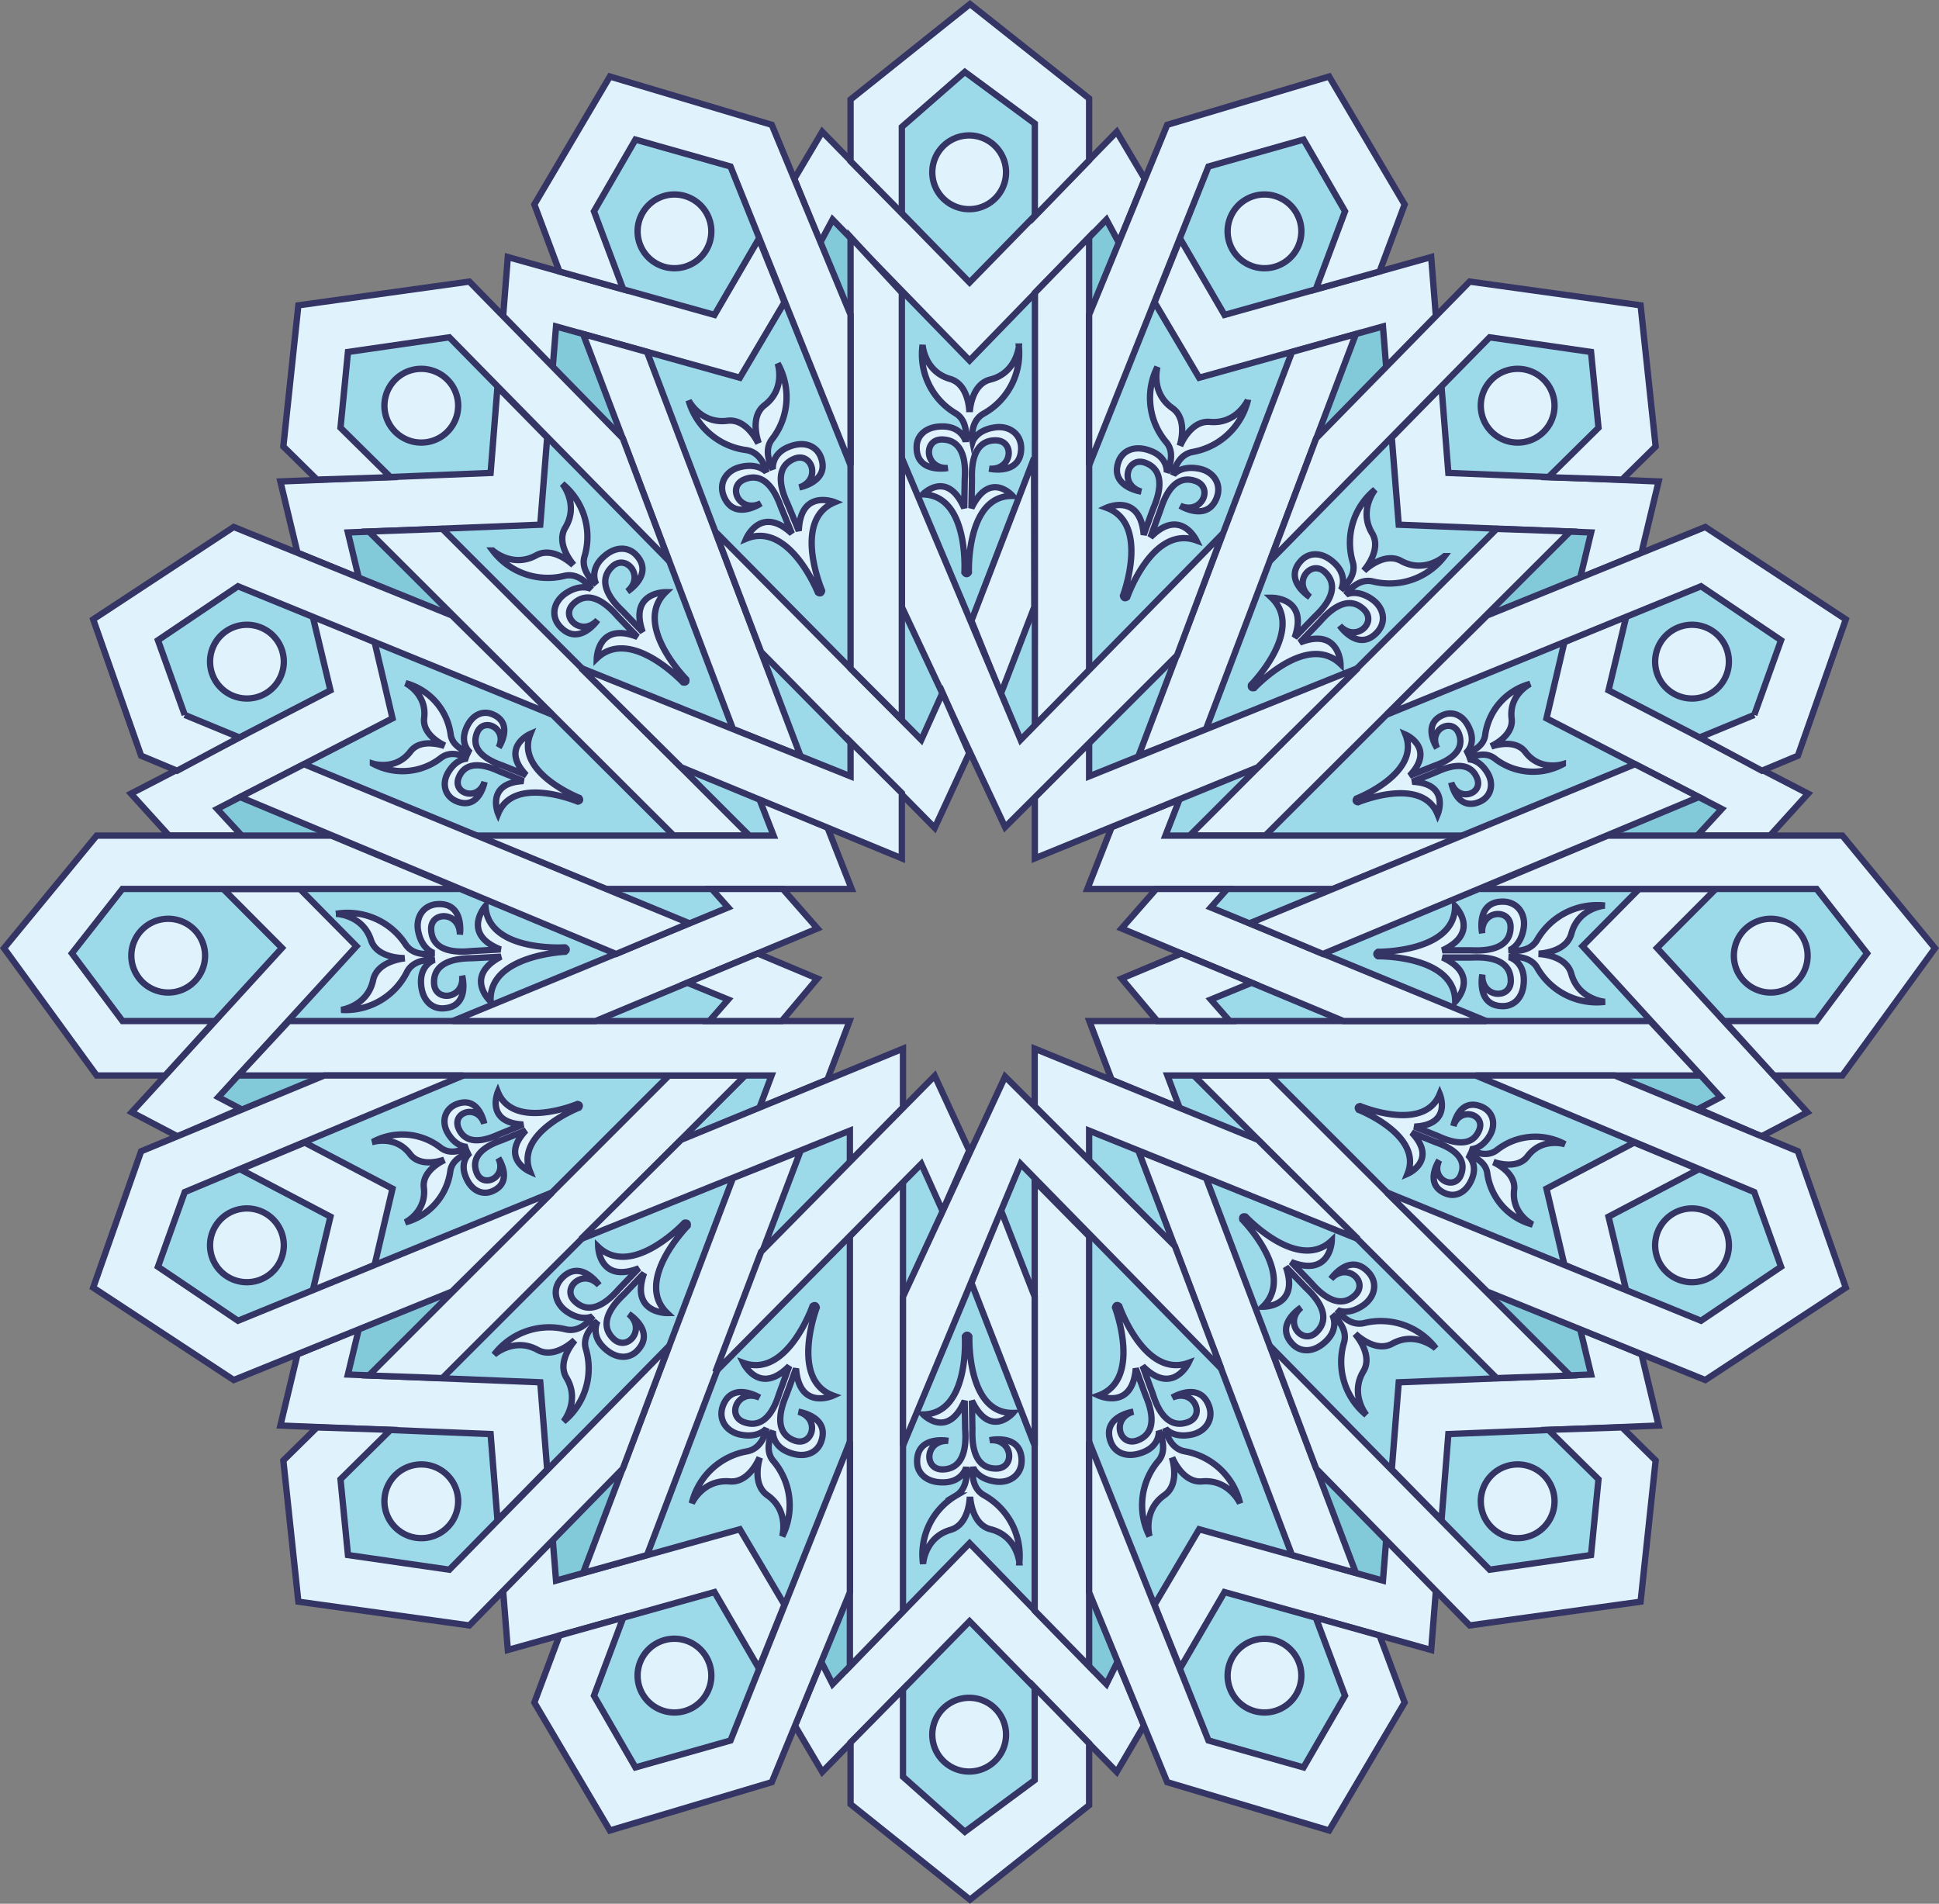 <svg id="Layer_1" data-name="Layer 1" xmlns="http://www.w3.org/2000/svg" viewBox="0 0 459.61 451.27"><rect x="0" y="0" width="459.61" height="451.27" fill="#808080" stroke="none"/><defs><style>.cls-1{fill:#82c9da;}.cls-1,.cls-2{stroke:#6b3a10;}.cls-1,.cls-2,.cls-3{stroke-width:1.5px;}.cls-2{fill:#9cdaea;}.cls-3{fill:#e0f3fd;stroke:#343465;}</style></defs><title>اسلیمی رضوان</title><polygon class="cls-1" points="74.3 120.63 90.8 120.13 122.3 155.63 79.64 141.3 74.3 120.63"/><path class="cls-1" d="M188.5,250c2,1,32.5,30.5,32.5,30.5l-10-43-19.5-6Z" transform="translate(-65.7 -163.37)"/><polygon class="cls-1" points="185.64 55.3 203.3 94.63 210.8 54.13 194.8 40.13 185.64 55.3"/><polygon class="cls-1" points="262.3 41.63 274.3 59.13 253.8 95.13 251.3 54.63 262.3 41.63"/><polygon class="cls-1" points="332.8 71.13 335.8 88.63 304.8 115.63 312.8 75.63 332.8 71.13"/><polygon class="cls-1" points="383.8 121.13 364.3 121.3 341.3 156.63 379.8 143.63 383.8 121.13"/><polygon class="cls-1" points="417.3 189.63 402.3 207.13 366.8 199.63 400.97 182.63 417.3 189.63"/><polygon class="cls-1" points="404.8 246.63 417.3 261.63 404.3 272.13 365.8 253.63 404.8 246.63"/><polygon class="cls-1" points="378.8 307.63 337.8 295.13 368.3 330.63 384.3 328.63 378.8 307.63"/><polygon class="cls-1" points="306.8 335.63 337.3 361.13 335.3 382.63 315.8 378.13 306.8 335.63"/><polygon class="cls-1" points="255.8 357.13 271.3 390.13 264.3 407.63 249.3 395.13 255.8 357.13"/><polygon class="cls-1" points="204.8 361.63 207.3 397.13 195.3 411.63 184.8 394.13 204.8 361.63"/><polygon class="cls-1" points="157.8 336.13 144.8 375.13 125.8 382.63 123.8 363.63 157.8 336.13"/><polygon class="cls-1" points="120.3 297.13 92.3 332.13 73.8 331.13 79.64 310.63 120.3 297.13"/><polygon class="cls-1" points="98.8 252.63 56.3 246.63 41.8 261.63 56.3 273.13 98.8 252.63"/><polygon class="cls-1" points="58.3 181.63 96.3 202.63 52.3 205.13 39.8 190.13 58.3 181.63"/><polygon class="cls-2" points="212.8 128.13 229.3 164.63 219.3 187.63 206.8 173.63 212.8 128.13"/><polygon class="cls-2" points="247.3 128.13 252.97 170.63 238.8 188.13 228.8 166.13 247.3 128.13"/><polygon class="cls-2" points="285.3 145.13 277.8 182.63 250.3 194.13 252.97 170.63 285.3 145.13"/><polygon class="cls-2" points="319.8 167.63 286.3 203.63 267.3 205.63 277.8 182.63 319.8 167.63"/><polygon class="cls-2" points="333.3 208.13 286.3 203.63 276.3 218.13 295.3 227.63 333.3 208.13"/><polygon class="cls-2" points="295.3 227.63 335.8 246.63 284.3 247.13 273.8 235.13 295.3 227.63"/><polygon class="cls-2" points="269.3 248.13 285.8 249.13 312.8 280.13 269.3 264.13 269.3 248.13"/><polygon class="cls-2" points="254.8 259.63 274.3 268.13 286.8 310.13 248.3 276.13 254.8 259.63"/><polygon class="cls-2" points="240.3 265.13 250.8 277.13 247.3 321.63 230.3 287.97 240.3 265.13"/><polygon class="cls-2" points="221.3 267.63 228.8 284.13 213.3 321.13 207.8 278.13 221.3 267.63"/><polygon class="cls-2" points="208.3 258.13 210.3 276.13 174.3 305.63 186.3 267.13 208.3 258.13"/><polygon class="cls-2" points="192.3 248.63 181.8 271.13 147.8 277.63 170.97 249.97 192.3 248.63"/><polygon class="cls-2" points="182.8 235.13 172.3 251.13 125.8 245.63 162.8 224.63 182.8 235.13"/><polygon class="cls-2" points="182.8 218.63 171.8 204.63 130.8 206.63 162.8 224.63 182.8 218.63"/><polygon class="cls-2" points="189.8 205.63 184.8 185.63 150.8 172.63 176.3 205.13 189.8 205.63"/><polygon class="cls-2" points="176.3 145.13 204.8 171.63 208.3 195.13 184.8 185.63 176.3 145.13"/><polygon class="cls-2" points="252.3 51.97 252.3 115.97 228.97 162.63 208.3 116.63 208.3 54.63 230.97 77.97 252.3 51.97"/><polygon class="cls-2" points="185.64 55.3 207.64 108.63 206.97 170.63 164.97 133.97 142.97 74.63 172.3 81.97 185.64 55.3"/><path class="cls-2" d="M191.33,253.33l39.34,44,18.66,48S196,323.33,198,324.67s-36.67-40-36.67-40L186,281.33Z" transform="translate(-65.7 -163.37)"/><polygon class="cls-2" points="132.3 161.3 83.64 141.97 84.97 165.97 56.3 182.63 115.64 205.97 172.3 202.63 132.3 161.3"/><polygon class="cls-2" points="60.97 205.97 115.64 205.97 158.3 223.97 111.64 247.97 56.3 247.97 73.64 224.63 60.97 205.97"/><polygon class="cls-2" points="59.64 269.97 111.64 247.97 170.97 249.97 138.3 285.97 79.64 310.63 84.97 284.63 59.64 269.97"/><polygon class="cls-2" points="91.64 330.63 140.3 285.97 184.3 268.63 166.3 319.97 124.97 361.97 120.97 334.63 91.64 330.63"/><polygon class="cls-2" points="142.97 377.97 166.3 319.97 206.97 280.63 206.3 355.97 186.3 391.97 170.97 369.97 142.97 377.97"/><polygon class="cls-2" points="274.3 55.3 252.3 108.63 252.97 170.63 294.97 133.97 316.97 74.63 287.64 81.97 274.3 55.3"/><path class="cls-2" d="M400,253.33l-39.33,44-18.67,48s53.33-22,51.33-20.66,36.67-40,36.67-40l-24.67-3.34Z" transform="translate(-65.7 -163.37)"/><polygon class="cls-2" points="327.64 161.3 376.3 141.97 374.97 165.97 403.64 182.63 344.3 205.97 287.64 202.63 327.64 161.3"/><polygon class="cls-2" points="398.97 205.97 344.3 205.97 301.64 223.97 348.3 247.97 403.64 247.97 386.3 224.63 398.97 205.97"/><polygon class="cls-2" points="400.3 269.97 348.3 247.97 288.97 249.97 321.64 285.97 380.3 310.63 374.97 284.63 400.3 269.97"/><polygon class="cls-2" points="368.3 330.63 319.64 285.97 275.64 268.63 293.64 319.97 334.97 361.97 338.97 334.63 368.3 330.63"/><polygon class="cls-2" points="316.97 377.97 293.64 319.97 252.97 280.63 253.64 355.97 273.64 391.97 288.97 369.97 316.97 377.97"/><polygon class="cls-2" points="206.3 355.97 206.3 398.63 230.3 373.3 250.97 395.97 252.3 329.3 230.3 287.97 206.3 355.97"/><polygon class="cls-2" points="134.3 49.97 142.97 74.63 172.3 81.97 187.64 55.97 178.3 33.3 147.64 25.97 134.3 49.97"/><polygon class="cls-2" points="208.97 24.63 206.97 53.97 231.64 75.97 252.3 51.97 250.3 25.3 230.3 8.63 208.97 24.63"/><polygon class="cls-2" points="108.3 73.3 125.64 89.97 120.3 117.97 87.64 120.63 74.3 103.97 75.64 78.63 108.3 73.3"/><polygon class="cls-2" points="79.64 141.3 84.97 165.97 56.3 182.63 37.64 172.63 30.97 149.97 56.97 132.63 79.64 141.3"/><polygon class="cls-2" points="60.97 205.97 27.64 204.63 9.64 225.3 25.64 247.3 53.64 247.97 73.64 224.63 60.97 205.97"/><polygon class="cls-2" points="59.64 269.97 84.97 284.63 79.64 310.63 57.64 318.63 30.97 301.97 39.64 277.97 59.64 269.97"/><polygon class="cls-2" points="120.97 334.63 90.97 332.63 75.64 349.97 77.64 374.63 109.64 379.3 124.97 361.97 120.97 334.63"/><polygon class="cls-2" points="170.97 369.97 142.97 377.97 134.3 401.97 148.3 425.97 178.97 416.63 186.3 391.97 170.97 369.97"/><polygon class="cls-2" points="322.97 49.97 314.3 74.63 284.97 81.97 269.64 55.97 278.97 33.3 309.64 25.97 322.97 49.97"/><polygon class="cls-2" points="348.97 73.3 331.64 89.97 336.97 117.97 369.64 120.63 382.97 103.97 381.64 78.63 348.97 73.3"/><polygon class="cls-2" points="377.64 141.3 372.3 165.97 400.97 182.63 419.64 172.63 426.3 149.97 400.3 132.63 377.64 141.3"/><polygon class="cls-2" points="396.3 205.97 429.64 204.63 447.64 225.3 431.64 247.3 403.64 247.97 383.64 224.63 396.3 205.97"/><polygon class="cls-2" points="397.64 269.97 372.3 284.63 377.64 310.63 399.64 318.63 426.3 301.97 417.64 277.97 397.64 269.97"/><polygon class="cls-2" points="336.3 334.63 366.3 332.63 381.64 349.97 379.64 374.63 347.64 379.3 332.3 361.97 336.3 334.63"/><polygon class="cls-2" points="286.3 369.97 314.3 377.97 322.97 401.97 308.97 425.97 278.3 416.63 270.97 391.97 286.3 369.97"/><polygon class="cls-2" points="230.3 373.3 206.3 398.63 207.64 423.97 228.97 441.97 251.64 421.3 250.97 395.97 230.3 373.3"/><polygon class="cls-3" points="388.53 210.72 375.11 224.29 407.86 260.08 402.57 262.86 417.52 269.37 428.4 263.66 392.76 224.71 406.7 210.72 388.53 210.72"/><polygon class="cls-3" points="387.36 270.85 366.57 281.77 370.82 299.86 385.52 306.12 381.28 288.41 402.63 277.2 387.36 270.85"/><polygon class="cls-3" points="340.35 377.14 339.24 391.12 290.25 377.4 279.74 395.46 273.67 380.39 284.24 362.51 327.81 374.68 328.57 365.09 340.35 377.14"/><polygon class="cls-3" points="329.9 348.34 331.55 327.67 377.15 325.83 374.56 315.05 389.1 321.05 393.15 337.92 343.31 339.94 341.69 360.34 329.9 348.34"/><polygon class="cls-3" points="402.31 198.08 408.13 191.76 366.57 170.28 370.82 152.19 385.52 145.94 381.28 163.64 428.57 188.13 419.55 198.08 402.31 198.08"/><polygon class="cls-3" points="340.35 74.91 339.24 60.93 290.25 74.65 279.74 56.59 273.67 71.66 284.24 89.54 327.81 77.38 328.57 86.96 340.35 74.91"/><polygon class="cls-3" points="329.9 103.71 331.55 124.38 377.15 126.22 374.56 137 389.1 131 393.15 114.13 343.31 112.11 341.69 91.71 329.9 103.71"/><polygon class="cls-3" points="71.08 210.72 84.5 224.29 51.75 260.08 57.04 262.86 42.09 269.37 31.21 263.66 66.84 224.71 52.91 210.72 71.08 210.72"/><polygon class="cls-3" points="72.24 270.85 93.04 281.77 88.79 299.86 74.09 306.12 78.33 288.41 56.98 277.2 72.24 270.85"/><polygon class="cls-3" points="119.26 377.14 120.37 391.12 169.36 377.4 179.87 395.46 185.94 380.39 175.37 362.51 131.8 374.68 131.03 365.09 119.26 377.14"/><polygon class="cls-3" points="129.7 348.34 128.06 327.67 82.46 325.83 85.05 315.05 70.5 321.05 66.46 337.92 116.29 339.94 117.92 360.34 129.7 348.34"/><polygon class="cls-3" points="57.3 198.08 51.47 191.76 93.04 170.28 88.79 152.19 74.09 145.94 78.33 163.64 31.04 188.13 40.06 198.08 57.3 198.08"/><polygon class="cls-3" points="119.26 74.91 120.37 60.93 169.36 74.65 179.87 56.59 185.94 71.66 175.37 89.54 131.8 77.38 131.03 86.96 119.26 74.91"/><polygon class="cls-3" points="129.7 103.71 128.06 124.38 82.46 126.22 85.05 137 70.5 131 66.46 114.13 116.29 112.11 117.92 91.71 129.7 103.71"/><polygon class="cls-3" points="229.82 85.46 197.35 52.05 194.41 57.53 188.27 42.4 194.9 31.23 229.82 66.96 264.71 31.23 271.34 42.4 265.2 57.53 262.26 52.05 229.82 85.46"/><polygon class="cls-3" points="229.82 365.81 197.35 399.21 194.68 393.95 188.43 409.07 194.9 420.03 229.82 384.31 264.71 420.03 271.18 409.01 264.87 393.95 262.26 399.21 229.82 365.81"/><path class="cls-3" d="M295.66,518.17s.28,6.58,4.85,7.71c6.21,1.55,6.81,7.84,6.81,7.84a16.41,16.41,0,0,0-8.41-15.93c-3.45-2-2.56-6.62-2.56-6.62s.91,2.82,5.42,3.4c3.34.43,6.15-1.66,6.09-5.07-.12-6.41-7.56-4.73-7.56-4.73,5.51-.43,6.13,6.63,1.58,6.71-6.33.11-5.67-8.18-5.69-9.48s-.12-6.58-.12-6.58c4.38,9.1,9.75,2.88,9.75,2.88-11,.2-10.35-18.14-10.35-18.14s-.51-.89-1.06,0c0,0,1.17,18.32-9.88,18.51,0,0,5.77,6,9.83-3.24,0,0,.1,5.28.12,6.58s1,9.56-5.35,9.68c-4.55.08-4.19-7,1.34-6.77,0,0-7.5-1.41-7.38,5,0,2.6,2.12,4.92,6.26,4.84,4.55-.08,5.38-3.59,5.38-3.59s.81,4.78-2.4,6.71a16.21,16.21,0,0,0-7.83,16.22s.37-6.31,6.51-8.08c4.53-1.3,4.57-7.88,4.57-7.88" transform="translate(-65.7 -163.37)"/><path class="cls-3" d="M343.54,508.82s2.41,6.13,7.1,5.71c6.37-.56,9,5.2,9,5.2a16.39,16.39,0,0,0-13.13-12.33c-3.9-.74-4.57-5.42-4.57-5.42s1.78,2.37,6.23,1.45c3.3-.69,5.27-3.57,4.1-6.77-2.19-6-8.69-2-8.69-2,5.08-2.2,8,4.27,3.69,5.83-6,2.17-8-5.89-8.47-7.12s-2.26-6.18-2.26-6.18c7.11,7.18,10.88-.76,10.88-.76C337,490.19,331,472.94,331,472.94s-.76-.68-1,.36c0,0,6.48,17.09-3.9,20.87,0,0,8,3.66,8.82-6.41,0,0,1.81,5,2.25,6.18s4.05,8.73-1.91,10.89c-4.27,1.56-6.23-5.25-.93-6.83,0,0-7.55,1.11-5.35,7.14.89,2.44,3.6,4,7.49,2.54,4.28-1.56,3.92-5.15,3.92-5.15s2.33,4.26-.09,7.12a16.23,16.23,0,0,0-2.12,17.89s-1.71-6.08,3.53-9.75c3.86-2.71,1.76-8.94,1.76-8.94" transform="translate(-65.7 -163.37)"/><path class="cls-3" d="M386.93,479.52s4.67,4.63,8.8,2.36c5.6-3.09,10.32,1.12,10.32,1.12a16.4,16.4,0,0,0-17-6c-3.87.9-6.37-3.11-6.37-3.11s2.58,1.45,6.28-1.2c2.74-2,3.38-5.39,1-7.85-4.44-4.62-8.76,1.67-8.76,1.67,3.75-4.06,9,.69,5.72,3.85-4.57,4.38-9.72-2.15-10.62-3.09l-4.56-4.74c9.4,3.69,9.64-5.1,9.64-5.1-8,7.66-20.45-5.69-20.45-5.69s-1-.31-.76.73c0,0,12.83,13,4.87,20.66,0,0,8.78.12,5.47-9.42l4.56,4.74c.9.94,7.22,6.35,2.65,10.74-3.28,3.15-7.82-2.28-3.61-5.87,0,0-6.46,4.06-2,8.69,1.8,1.87,4.89,2.16,7.88-.71,3.28-3.15,1.5-6.29,1.5-6.29s3.85,2.95,2.8,6.55a16.25,16.25,0,0,0,5.29,17.23s-4-4.88-.71-10.36c2.43-4-2-8.88-2-8.88" transform="translate(-65.7 -163.37)"/><path class="cls-3" d="M419.68,438.79s5.55,2.08,8.1-1.31c3.46-4.6,8.88-2.87,8.88-2.87A14.74,14.74,0,0,0,420.5,436c-2.84,2.16-6.37-.21-6.37-.21s2.65.23,4.72-3.3c1.52-2.62.79-5.67-2.06-6.82-5.36-2.16-6.58,4.59-6.58,4.59,1.58-4.71,7.65-2.74,6.11,1-2.13,5.29-8.77,1.82-9.85,1.39l-5.5-2.22c9.09-.43,6-7.73,6-7.73-3.72,9.22-18.89,2.86-18.89,2.86s-.91.1-.35.88c0,0,15.33,6,11.61,15.17,0,0,7.26-3.14,1-9.76l5.49,2.22c1.09.44,8.27,2.55,6.14,7.84-1.53,3.79-7.27,1-5.13-3.49,0,0-3.81,5.71,1.55,7.87,2.16.88,4.81,0,6.21-3.48,1.53-3.79-1.08-5.72-1.08-5.72s4.24,1,4.71,4.35A14.61,14.61,0,0,0,429,453.65s-5.09-2.52-4.4-8.24c.52-4.2-4.92-6.55-4.92-6.55" transform="translate(-65.7 -163.37)"/><path class="cls-3" d="M430.38,389.43s6.58-.18,7.79-4.73c1.64-6.18,7.95-6.67,7.95-6.67a16.39,16.39,0,0,0-16.07,8.15c-2,3.41-6.66,2.45-6.66,2.45s2.83-.87,3.49-5.37c.48-3.33-1.56-6.17-5-6.16-6.42,0-4.86,7.48-4.86,7.48-.33-5.53,6.73-6,6.74-1.48,0,6.34-8.28,5.54-9.58,5.54h-6.58c9.18-4.24,3-10.48,3-10.48,0,11.05-18.25,10.83-18.25,10.83s-.9.49,0,1.06c0,0,18.27-.27,18.29,10.77,0,0,6.16-6.26-3-10.47h6.58c1.3,0,9.58-.83,9.59,5.51,0,4.54-7.06,4.07-6.74-1.46,0,0-1.53,7.48,4.88,7.47,2.6,0,4.95-2,4.95-6.18,0-4.55-3.51-5.44-3.51-5.44s4.8-.74,6.67,2.51a16.24,16.24,0,0,0,16.09,8.09s-6.3-.47-8-6.64c-1.22-4.55-7.8-4.7-7.8-4.7" transform="translate(-65.7 -163.37)"/><path class="cls-3" d="M295.56,261.06s.28-6.57,4.85-7.71c6.2-1.54,6.8-7.84,6.8-7.84a16.4,16.4,0,0,1-8.41,15.94c-3.45,2-2.56,6.61-2.56,6.61s.92-2.82,5.43-3.39c3.34-.43,6.14,1.65,6.08,5.06-.12,6.42-7.56,4.74-7.56,4.74,5.52.42,6.13-6.63,1.58-6.71-6.33-.12-5.67,8.18-5.69,9.48s-.12,6.58-.12,6.58c4.39-9.1,9.76-2.89,9.76-2.89-11.05-.19-10.36,18.15-10.36,18.15s-.5.88-1.06,0c0,0,1.17-18.32-9.87-18.52,0,0,5.77-6,9.83,3.25,0,0,.09-5.28.11-6.58s1-9.57-5.35-9.68c-4.54-.09-4.18,7,1.34,6.76,0,0-7.49,1.41-7.38-5,0-2.6,2.12-4.92,6.26-4.85,4.55.08,5.38,3.59,5.38,3.59s.82-4.78-2.4-6.7a16.25,16.25,0,0,1-7.83-16.23s.37,6.32,6.52,8.08c4.52,1.3,4.57,7.88,4.57,7.88" transform="translate(-65.7 -163.37)"/><path class="cls-3" d="M345.42,269.09s2.4-6.12,7.09-5.71c6.38.56,9-5.2,9-5.2a16.42,16.42,0,0,1-13.14,12.33c-3.9.74-4.57,5.43-4.57,5.43s1.78-2.37,6.23-1.45c3.3.68,5.28,3.56,4.11,6.77-2.2,6-8.69,2-8.69,2,5.08,2.19,7.95-4.28,3.68-5.84-5.95-2.16-8,5.9-8.47,7.12s-2.25,6.18-2.25,6.18c7.11-7.18,10.87.76,10.87.76-10.38-3.78-16.4,13.48-16.4,13.48s-.77.67-1-.36c0,0,6.48-17.09-3.9-20.87,0,0,8-3.66,8.82,6.41,0,0,1.8-5,2.25-6.18s4-8.73-1.91-10.9c-4.28-1.56-6.24,5.25-.93,6.84,0,0-7.55-1.11-5.36-7.14.89-2.44,3.61-4,7.5-2.54,4.27,1.55,3.92,5.14,3.92,5.14s2.32-4.25-.09-7.12a16.25,16.25,0,0,1-2.13-17.89s-1.7,6.09,3.54,9.76c3.85,2.7,1.75,8.94,1.75,8.94" transform="translate(-65.7 -163.37)"/><path class="cls-3" d="M389,298.69s4.67-4.63,8.8-2.36c5.6,3.09,10.32-1.13,10.32-1.13a16.39,16.39,0,0,1-17,6c-3.87-.9-6.37,3.12-6.37,3.12s2.58-1.45,6.28,1.19c2.74,2,3.38,5.39,1,7.85-4.45,4.63-8.76-1.66-8.76-1.66,3.75,4.06,9-.7,5.72-3.85-4.57-4.39-9.72,2.15-10.62,3.09l-4.56,4.74c9.4-3.69,9.64,5.09,9.64,5.09-8-7.65-20.45,5.7-20.45,5.7s-1,.3-.77-.73c0,0,12.84-13,4.88-20.67,0,0,8.78-.11,5.47,9.43l4.56-4.74c.9-.94,7.22-6.35,2.65-10.74-3.28-3.15-7.82,2.28-3.61,5.87,0,0-6.46-4.06-2-8.69,1.8-1.87,4.89-2.16,7.88.7,3.28,3.16,1.5,6.29,1.5,6.29s3.85-3,2.8-6.54a16.25,16.25,0,0,1,5.29-17.23s-4,4.88-.71,10.36c2.43,4-2,8.88-2,8.88" transform="translate(-65.7 -163.37)"/><path class="cls-3" d="M419.17,340.34s5.54-2.08,8.09,1.3c3.47,4.6,8.89,2.88,8.89,2.88A14.76,14.76,0,0,1,420,343.16c-2.84-2.16-6.38.21-6.38.21s2.66-.24,4.72,3.3c1.53,2.61.79,5.67-2.05,6.82-5.36,2.16-6.59-4.6-6.59-4.6,1.59,4.72,7.65,2.75,6.12-1.05-2.13-5.29-8.77-1.82-9.86-1.38l-5.49,2.22c9.08.43,6,7.73,6,7.73-3.72-9.22-18.89-2.86-18.89-2.86s-.91-.11-.36-.88c0,0,15.34-5.95,11.62-15.17,0,0,7.26,3.14,1,9.75l5.49-2.21c1.08-.44,8.27-2.55,6.14-7.84-1.53-3.8-7.27-1-5.14,3.49,0,0-3.8-5.72,1.55-7.88,2.17-.87,4.82,0,6.22,3.49,1.53,3.79-1.08,5.71-1.08,5.71s4.24-1,4.71-4.34a14.62,14.62,0,0,1,10.68-12.2s-5.1,2.53-4.4,8.24c.52,4.21-4.92,6.56-4.92,6.56" transform="translate(-65.7 -163.37)"/><path class="cls-3" d="M245.77,508.82s-2.4,6.13-7.09,5.71c-6.37-.56-9,5.2-9,5.2a16.39,16.39,0,0,1,13.13-12.33c3.9-.74,4.57-5.42,4.57-5.42s-1.78,2.37-6.23,1.45c-3.3-.69-5.27-3.57-4.11-6.77,2.2-6,8.69-2,8.69-2-5.08-2.2-7.95,4.27-3.68,5.83,6,2.17,8-5.89,8.47-7.12s2.25-6.18,2.25-6.18c-7.11,7.18-10.87-.76-10.87-.76,10.38,3.78,16.4-13.47,16.4-13.47s.77-.68,1,.36c0,0-6.49,17.09,3.89,20.87,0,0-8,3.66-8.81-6.41,0,0-1.81,5-2.26,6.18s-4,8.73,1.91,10.89c4.28,1.56,6.24-5.25.94-6.83,0,0,7.55,1.11,5.35,7.14-.89,2.44-3.6,4-7.5,2.54-4.27-1.56-3.91-5.15-3.91-5.15s-2.33,4.26.08,7.12a16.22,16.22,0,0,1,2.13,17.89s1.71-6.08-3.53-9.75c-3.86-2.71-1.76-8.94-1.76-8.94" transform="translate(-65.7 -163.37)"/><path class="cls-3" d="M201.94,481s-4.68,4.64-8.8,2.36c-5.6-3.08-10.32,1.13-10.32,1.13a16.4,16.4,0,0,1,17-6c3.87.9,6.37-3.12,6.37-3.12s-2.58,1.45-6.28-1.19c-2.74-2-3.39-5.39-1-7.85,4.44-4.63,8.76,1.66,8.76,1.66-3.75-4.06-9,.7-5.72,3.85,4.57,4.39,9.72-2.15,10.62-3.08l4.56-4.75c-9.41,3.69-9.64-5.09-9.64-5.09,8,7.65,20.45-5.7,20.45-5.7s1-.3.76.74c0,0-12.83,13-4.87,20.66,0,0-8.78.12-5.47-9.43L213.78,470c-.9.93-7.22,6.35-2.66,10.73,3.28,3.16,7.83-2.28,3.62-5.87,0,0,6.46,4.06,2,8.69-1.8,1.88-4.89,2.17-7.88-.7-3.28-3.15-1.51-6.29-1.51-6.29s-3.84,3-2.79,6.55a16.23,16.23,0,0,1-5.29,17.22s4-4.88.71-10.35c-2.43-4,2-8.89,2-8.89" transform="translate(-65.7 -163.37)"/><path class="cls-3" d="M171,438.27s-5.55,2.08-8.1-1.31c-3.46-4.6-8.88-2.88-8.88-2.88a14.76,14.76,0,0,1,16.16,1.37c2.84,2.16,6.37-.21,6.37-.21s-2.65.23-4.72-3.3c-1.52-2.62-.79-5.67,2.06-6.82,5.36-2.16,6.58,4.59,6.58,4.59-1.58-4.72-7.65-2.74-6.11,1.05,2.13,5.29,8.77,1.82,9.85,1.39l5.5-2.22c-9.09-.43-6-7.73-6-7.73,3.72,9.22,18.89,2.86,18.89,2.86s.91.1.35.88c0,0-15.33,5.95-11.61,15.17,0,0-7.26-3.14-1-9.76l-5.49,2.22c-1.09.44-8.27,2.55-6.14,7.84,1.53,3.79,7.27,1,5.13-3.49,0,0,3.81,5.71-1.55,7.87-2.17.88-4.81,0-6.21-3.48-1.53-3.8,1.08-5.72,1.08-5.72s-4.24,1-4.71,4.35a14.61,14.61,0,0,1-10.68,12.19s5.09-2.52,4.4-8.24c-.52-4.2,4.92-6.55,4.92-6.55" transform="translate(-65.7 -163.37)"/><path class="cls-3" d="M161.63,390.48s-6.57.2-8-4.28c-2-6.08-8.31-6.21-8.31-6.21a16.39,16.39,0,0,1,16.5,7.23c2.21,3.3,6.78,2.07,6.78,2.07s-2.87-.7-3.77-5.16c-.67-3.3,1.2-6.25,4.61-6.44,6.4-.34,5.27,7.2,5.27,7.2,0-5.53-7.06-5.63-6.81-1.09.34,6.32,8.57,5.06,9.87,5l6.57-.36c-9.4-3.71-3.57-10.3-3.57-10.3.6,11,18.83,9.8,18.83,9.8s.92.43.06,1.05c0,0-18.26.75-17.66,11.78,0,0-6.5-5.91,2.43-10.62l-6.57.35c-1.3.07-9.61-.28-9.27,6,.25,4.54,7.28,3.67,6.65-1.83,0,0,2,7.38-4.45,7.73-2.6.14-5.06-1.76-5.29-5.89-.25-4.54,3.19-5.63,3.19-5.63s-4.82-.47-6.51,2.88a16.26,16.26,0,0,1-15.62,9s6.27-.83,7.59-7.09c1-4.61,7.53-5.13,7.53-5.13" transform="translate(-65.7 -163.37)"/><path class="cls-3" d="M245.46,268.52s-2.67-6-7.34-5.41c-6.34.83-9.19-4.81-9.19-4.81a16.39,16.39,0,0,0,13.65,11.76c3.93.57,4.8,5.22,4.8,5.22s-1.88-2.29-6.29-1.18c-3.26.83-5.11,3.79-3.81,6.94,2.45,5.93,8.77,1.65,8.77,1.65-5,2.41-8.13-3.93-3.93-5.67,5.85-2.42,8.27,5.54,8.77,6.74s2.51,6.08,2.51,6.08c-7.41-6.86-10.83,1.23-10.83,1.23,10.21-4.22,17,12.76,17,12.76s.79.64,1-.41c0,0-7.21-16.79,3-21,0,0-8.14-3.32-8.53,6.78l-2.52-6.08c-.49-1.2-4.41-8.55,1.44-11,4.21-1.74,6.46,5,1.23,6.79,0,0,7.49-1.43,5-7.36-1-2.4-3.77-3.8-7.6-2.22-4.2,1.74-3.69,5.31-3.69,5.31s-2.51-4.15-.22-7.12a16.23,16.23,0,0,0,1.36-18s2,6-3.11,9.9c-3.74,2.86-1.38,9-1.38,9" transform="translate(-65.7 -163.37)"/><path class="cls-3" d="M201.61,297.36s-4.68-4.63-8.8-2.36c-5.61,3.09-10.32-1.13-10.32-1.13a16.38,16.38,0,0,0,17,6c3.86-.9,6.37,3.12,6.37,3.12s-2.58-1.45-6.29,1.19c-2.74,2-3.38,5.39-1,7.85,4.45,4.63,8.77-1.66,8.77-1.66-3.76,4.06-9-.7-5.73-3.85,4.57-4.39,9.73,2.15,10.63,3.09l4.56,4.74c-9.41-3.69-9.64,5.09-9.64,5.09,8-7.65,20.45,5.7,20.45,5.7s1,.3.76-.73c0,0-12.84-13-4.87-20.67,0,0-8.79-.12-5.47,9.43l-4.56-4.74c-.9-.94-7.23-6.35-2.66-10.74,3.28-3.15,7.82,2.28,3.62,5.87,0,0,6.45-4.06,2-8.69-1.8-1.87-4.9-2.17-7.88.7-3.28,3.15-1.51,6.29-1.51,6.29s-3.85-2.95-2.8-6.54A16.24,16.24,0,0,0,199,278.06s4,4.88.71,10.36c-2.44,4,2,8.88,2,8.88" transform="translate(-65.7 -163.37)"/><path class="cls-3" d="M171.07,340.21s-5.54-2.08-8.09,1.31c-3.46,4.59-8.89,2.87-8.89,2.87A14.76,14.76,0,0,0,170.25,343c2.84-2.16,6.38.21,6.38.21s-2.65-.24-4.72,3.3c-1.53,2.61-.79,5.67,2.06,6.82,5.35,2.16,6.58-4.6,6.58-4.6-1.59,4.72-7.65,2.75-6.12-1.05,2.13-5.28,8.78-1.82,9.86-1.38l5.49,2.22c-9.08.43-6,7.73-6,7.73,3.72-9.22,18.89-2.86,18.89-2.86s.91-.11.36-.88c0,0-15.33-6-11.61-15.17,0,0-7.26,3.14-1,9.75l-5.5-2.21c-1.08-.44-8.27-2.55-6.13-7.84,1.53-3.8,7.26-1,5.13,3.49,0,0,3.8-5.72-1.55-7.88-2.17-.87-4.82,0-6.21,3.49-1.54,3.79,1.08,5.71,1.08,5.71s-4.25-1-4.71-4.34a14.64,14.64,0,0,0-10.69-12.2s5.1,2.53,4.4,8.24c-.52,4.21,4.92,6.56,4.92,6.56" transform="translate(-65.7 -163.37)"/><path class="cls-3" d="M424.07,527.88a8.74,8.74,0,1,1,10-7.26A8.75,8.75,0,0,1,424.07,527.88Z" transform="translate(-65.7 -163.37)"/><path class="cls-3" d="M364.06,569.2a8.74,8.74,0,1,1,10-7.26A8.74,8.74,0,0,1,364.06,569.2Z" transform="translate(-65.7 -163.37)"/><path class="cls-3" d="M294.06,583.2a8.74,8.74,0,1,1,10-7.26A8.74,8.74,0,0,1,294.06,583.2Z" transform="translate(-65.7 -163.37)"/><path class="cls-3" d="M465.4,467.2a8.74,8.74,0,1,1,10-7.26A8.73,8.73,0,0,1,465.4,467.2Z" transform="translate(-65.7 -163.37)"/><path class="cls-3" d="M484.06,398.54a8.74,8.74,0,1,1,10-7.26A8.75,8.75,0,0,1,484.06,398.54Z" transform="translate(-65.7 -163.37)"/><path class="cls-3" d="M424.07,250.91a8.74,8.74,0,1,0,10,7.26A8.74,8.74,0,0,0,424.07,250.91Z" transform="translate(-65.7 -163.37)"/><path class="cls-3" d="M364.06,209.58a8.74,8.74,0,1,0,10,7.26A8.75,8.75,0,0,0,364.06,209.58Z" transform="translate(-65.7 -163.37)"/><path class="cls-3" d="M294.06,195.58a8.74,8.74,0,1,0,10,7.26A8.75,8.75,0,0,0,294.06,195.58Z" transform="translate(-65.7 -163.37)"/><path class="cls-3" d="M465.4,311.58a8.74,8.74,0,1,0,10,7.26A8.73,8.73,0,0,0,465.4,311.58Z" transform="translate(-65.7 -163.37)"/><path class="cls-3" d="M166.93,527.88a8.74,8.74,0,1,0-10-7.26A8.75,8.75,0,0,0,166.93,527.88Z" transform="translate(-65.7 -163.37)"/><path class="cls-3" d="M226.94,569.2a8.74,8.74,0,1,0-10-7.26A8.74,8.74,0,0,0,226.94,569.2Z" transform="translate(-65.7 -163.37)"/><path class="cls-3" d="M125.6,467.2a8.74,8.74,0,1,0-10-7.26A8.73,8.73,0,0,0,125.6,467.2Z" transform="translate(-65.7 -163.37)"/><path class="cls-3" d="M106.94,398.54a8.74,8.74,0,1,0-10-7.26A8.75,8.75,0,0,0,106.94,398.54Z" transform="translate(-65.7 -163.37)"/><path class="cls-3" d="M166.93,250.91a8.74,8.74,0,1,1-10,7.26A8.74,8.74,0,0,1,166.93,250.91Z" transform="translate(-65.7 -163.37)"/><path class="cls-3" d="M226.94,209.58a8.74,8.74,0,1,1-10,7.26A8.75,8.75,0,0,1,226.94,209.58Z" transform="translate(-65.7 -163.37)"/><path class="cls-3" d="M125.6,311.58a8.74,8.74,0,1,1-10,7.26A8.73,8.73,0,0,1,125.6,311.58Z" transform="translate(-65.7 -163.37)"/><polygon class="cls-3" points="372.18 326.06 301.03 254.94 282.97 254.94 354.76 326.68 372.18 326.06"/><polygon class="cls-3" points="306.24 368.62 269.87 272.86 285.88 279.26 321.39 372.86 306.24 368.62"/><polygon class="cls-3" points="276.71 254.94 279.6 262.6 263.49 255.95 258.22 242.04 391.13 242.04 403.13 254.94 276.71 254.94"/><polygon class="cls-3" points="348.36 385.3 311.98 348.15 301.04 319.08 353.1 372.09 377.13 368.62 378.9 350.66 367.01 338.93 384.48 338.36 392.45 346.21 388.88 379.67 348.36 385.3"/><polygon class="cls-3" points="258.16 394.97 258.16 293.06 245.26 279.99 245.26 381.8 258.16 394.97"/><polygon class="cls-3" points="258.16 275.32 258.16 268.02 321.91 293.71 298.15 270.18 245.26 248.58 245.26 262.52 258.16 275.32"/><polygon class="cls-3" points="286.45 412.58 258.16 341.76 258.16 377.46 276.67 422.46 315.05 433.91 332.95 403.58 327.01 387.69 311.88 383.45 318.82 401.96 308.99 418.96 286.45 412.58"/><polygon class="cls-3" points="372.18 125.99 299.91 198.08 281.99 198.08 354.76 125.37 372.18 125.99"/><polygon class="cls-3" points="306.24 83.43 269.87 179.19 285.88 172.79 321.39 79.19 306.24 83.43"/><polygon class="cls-3" points="350.82 210.72 430.59 210.72 442.57 225.99 430.57 242.04 408.73 242.04 420.47 254.94 436.7 254.94 458.66 224.77 436.7 198.08 381.07 198.08 350.82 210.72"/><polyline class="cls-3" points="302 198.08 346.82 198.08 316.07 210.72 257.74 210.72 263.49 196.1 279.6 189.45 276.24 198.08 302 198.08"/><polygon class="cls-3" points="352.31 242.04 287 215.11 290.91 210.72 274.07 210.72 265.85 220.09 318.45 242.04 352.31 242.04"/><polygon class="cls-3" points="349.78 254.94 415.82 282.58 422.17 300.28 403.2 313.08 328.72 282.66 352.5 306.17 404.21 327.13 437.52 305.23 426.16 272.91 382.75 254.94 349.78 254.94"/><polygon class="cls-3" points="237.23 164.47 245.16 143.88 245.11 108.58 230.26 147.15 237.23 164.47"/><polygon class="cls-3" points="348.36 66.75 311.98 103.9 301.04 132.97 353.1 79.96 377.13 83.43 378.9 101.39 367.01 113.13 384.48 113.69 392.45 105.84 388.88 72.38 348.36 66.75"/><polygon class="cls-3" points="291.48 242.04 287 236.94 296.7 232.96 280.01 226.02 265.85 231.96 274.32 242.04 291.48 242.04"/><polygon class="cls-3" points="258.16 56.2 258.16 158.99 245.3 172.06 245.32 69.39 258.16 56.2"/><polygon class="cls-3" points="258.16 176.01 258.16 184.03 321.91 158.34 298.15 181.87 245.29 203.47 245.29 189.01 258.16 176.01"/><polyline class="cls-3" points="415.82 169.47 422.17 151.77 403.2 138.97 328.72 169.39 352.5 145.88 404.21 124.92 437.52 146.82 426.16 179.14 417.64 182.7 402.88 174.81 415.82 169.47"/><polygon class="cls-3" points="402.7 188.94 313.57 226.14 296.25 218.84 387.55 181.15 402.7 188.94"/><polygon class="cls-3" points="286.45 39.47 258.16 110.29 258.16 74.59 276.67 29.59 315.05 18.14 332.95 48.47 327.01 64.36 311.88 68.6 318.82 50.09 308.99 33.09 286.45 39.47"/><polygon class="cls-3" points="213.77 50.54 213.77 30.09 228.7 17.05 245.29 29.3 245.29 51.26 258.16 37.99 258.16 23.34 229.92 0.96 201.61 23.59 201.61 38.21 213.77 50.54"/><polygon class="cls-3" points="87.43 326.06 158.58 254.94 176.64 254.94 104.85 326.68 87.43 326.06"/><polygon class="cls-3" points="153.37 368.62 189.74 272.86 173.73 279.26 138.22 372.86 153.37 368.62"/><polygon class="cls-3" points="182.89 254.94 180.01 262.6 196.12 255.95 201.38 242.04 68.47 242.04 56.48 254.94 182.89 254.94"/><polygon class="cls-3" points="111.25 385.3 147.63 348.15 158.57 319.08 106.51 372.09 82.48 368.62 80.71 350.66 92.59 338.93 75.13 338.36 67.16 346.21 70.72 379.67 111.25 385.3"/><polygon class="cls-3" points="201.45 394.97 201.45 293.06 214.04 279.99 214.04 381.95 201.45 394.97"/><polygon class="cls-3" points="201.45 275.32 201.45 268.02 137.7 293.71 161.45 270.18 214.04 248.58 214.04 262.52 201.45 275.32"/><polygon class="cls-3" points="173.16 412.58 201.45 341.76 201.45 377.46 182.94 422.46 144.56 433.91 126.66 403.58 132.6 387.69 147.73 383.45 140.79 401.96 150.62 418.96 173.16 412.58"/><polygon class="cls-3" points="87.43 125.99 159.7 198.08 177.62 198.08 104.85 125.37 87.43 125.99"/><polygon class="cls-3" points="153.37 83.43 189.74 179.19 173.73 172.79 138.22 79.19 153.37 83.43"/><polygon class="cls-3" points="108.79 210.72 29.02 210.72 17.04 225.99 29.04 242.04 50.88 242.04 39.14 254.94 22.91 254.94 0.95 224.77 22.91 198.08 78.54 198.08 108.79 210.72"/><polyline class="cls-3" points="157.61 198.08 112.79 198.08 143.54 210.72 201.87 210.72 196.12 196.1 180.01 189.45 183.37 198.08 157.61 198.08"/><polygon class="cls-3" points="107.3 242.04 172.61 215.11 168.7 210.72 185.54 210.72 193.76 220.09 141.16 242.04 107.3 242.04"/><polygon class="cls-3" points="109.83 254.94 43.79 282.58 37.44 300.28 56.41 313.08 130.89 282.66 107.11 306.17 55.4 327.13 22.09 305.23 33.45 272.91 76.86 254.94 109.83 254.94"/><polygon class="cls-3" points="238.24 196.06 213.77 143.88 213.77 108.58 241.92 175.38 289.8 126.53 279.01 155.34 238.24 196.06"/><polygon class="cls-3" points="180.41 154.54 221.56 196.24 229.74 178.54 223.41 164.21 218.38 175.38 169.57 126.04 180.41 154.54"/><polygon class="cls-3" points="111.25 66.75 147.63 103.9 158.57 132.97 106.51 79.96 82.48 83.43 80.71 101.39 92.59 113.13 75.13 113.69 67.16 105.84 70.72 72.38 111.25 66.75"/><polygon class="cls-3" points="168.13 242.04 172.61 236.94 162.91 232.96 179.6 226.02 193.76 231.96 185.29 242.04 168.13 242.04"/><polygon class="cls-3" points="201.61 56.2 201.61 158.46 213.77 170.63 213.77 69.39 201.61 56.2"/><polygon class="cls-3" points="237.23 286.8 245.26 307.38 245.26 342.68 230.26 304.12 237.23 286.8"/><polygon class="cls-3" points="214.04 400.45 214.04 421.17 228.7 434.22 245.26 421.96 245.26 400 258.16 413.27 258.16 427.92 229.92 450.31 201.61 427.67 201.61 413.06 214.04 400.45"/><polygon class="cls-3" points="238.24 255.21 214.04 307.38 214.04 342.68 241.92 275.89 289.49 324.45 278.49 295.38 238.24 255.21"/><polygon class="cls-3" points="180.41 296.73 221.56 255.02 229.74 272.73 223.41 287.06 218.38 275.89 169.57 325.23 180.41 296.73"/><polygon class="cls-3" points="201.61 175.87 201.61 184.03 137.7 158.34 161.45 181.87 213.77 203.47 213.77 188.01 201.61 175.87"/><polyline class="cls-3" points="43.79 169.47 37.44 151.77 56.41 138.97 130.89 169.39 107.11 145.88 55.4 124.92 22.09 146.82 33.45 179.14 41.97 182.7 56.73 174.81 43.79 169.47"/><polygon class="cls-3" points="56.91 188.94 146.04 226.14 163.36 218.84 72.06 181.15 56.91 188.94"/><polygon class="cls-3" points="173.16 39.47 201.61 110.29 201.61 74.59 182.94 29.59 144.56 18.14 126.66 48.47 132.6 64.36 147.73 68.6 140.79 50.09 150.62 33.09 173.16 39.47"/><path d="M338,220.67" transform="translate(-65.7 -163.37)"/></svg>